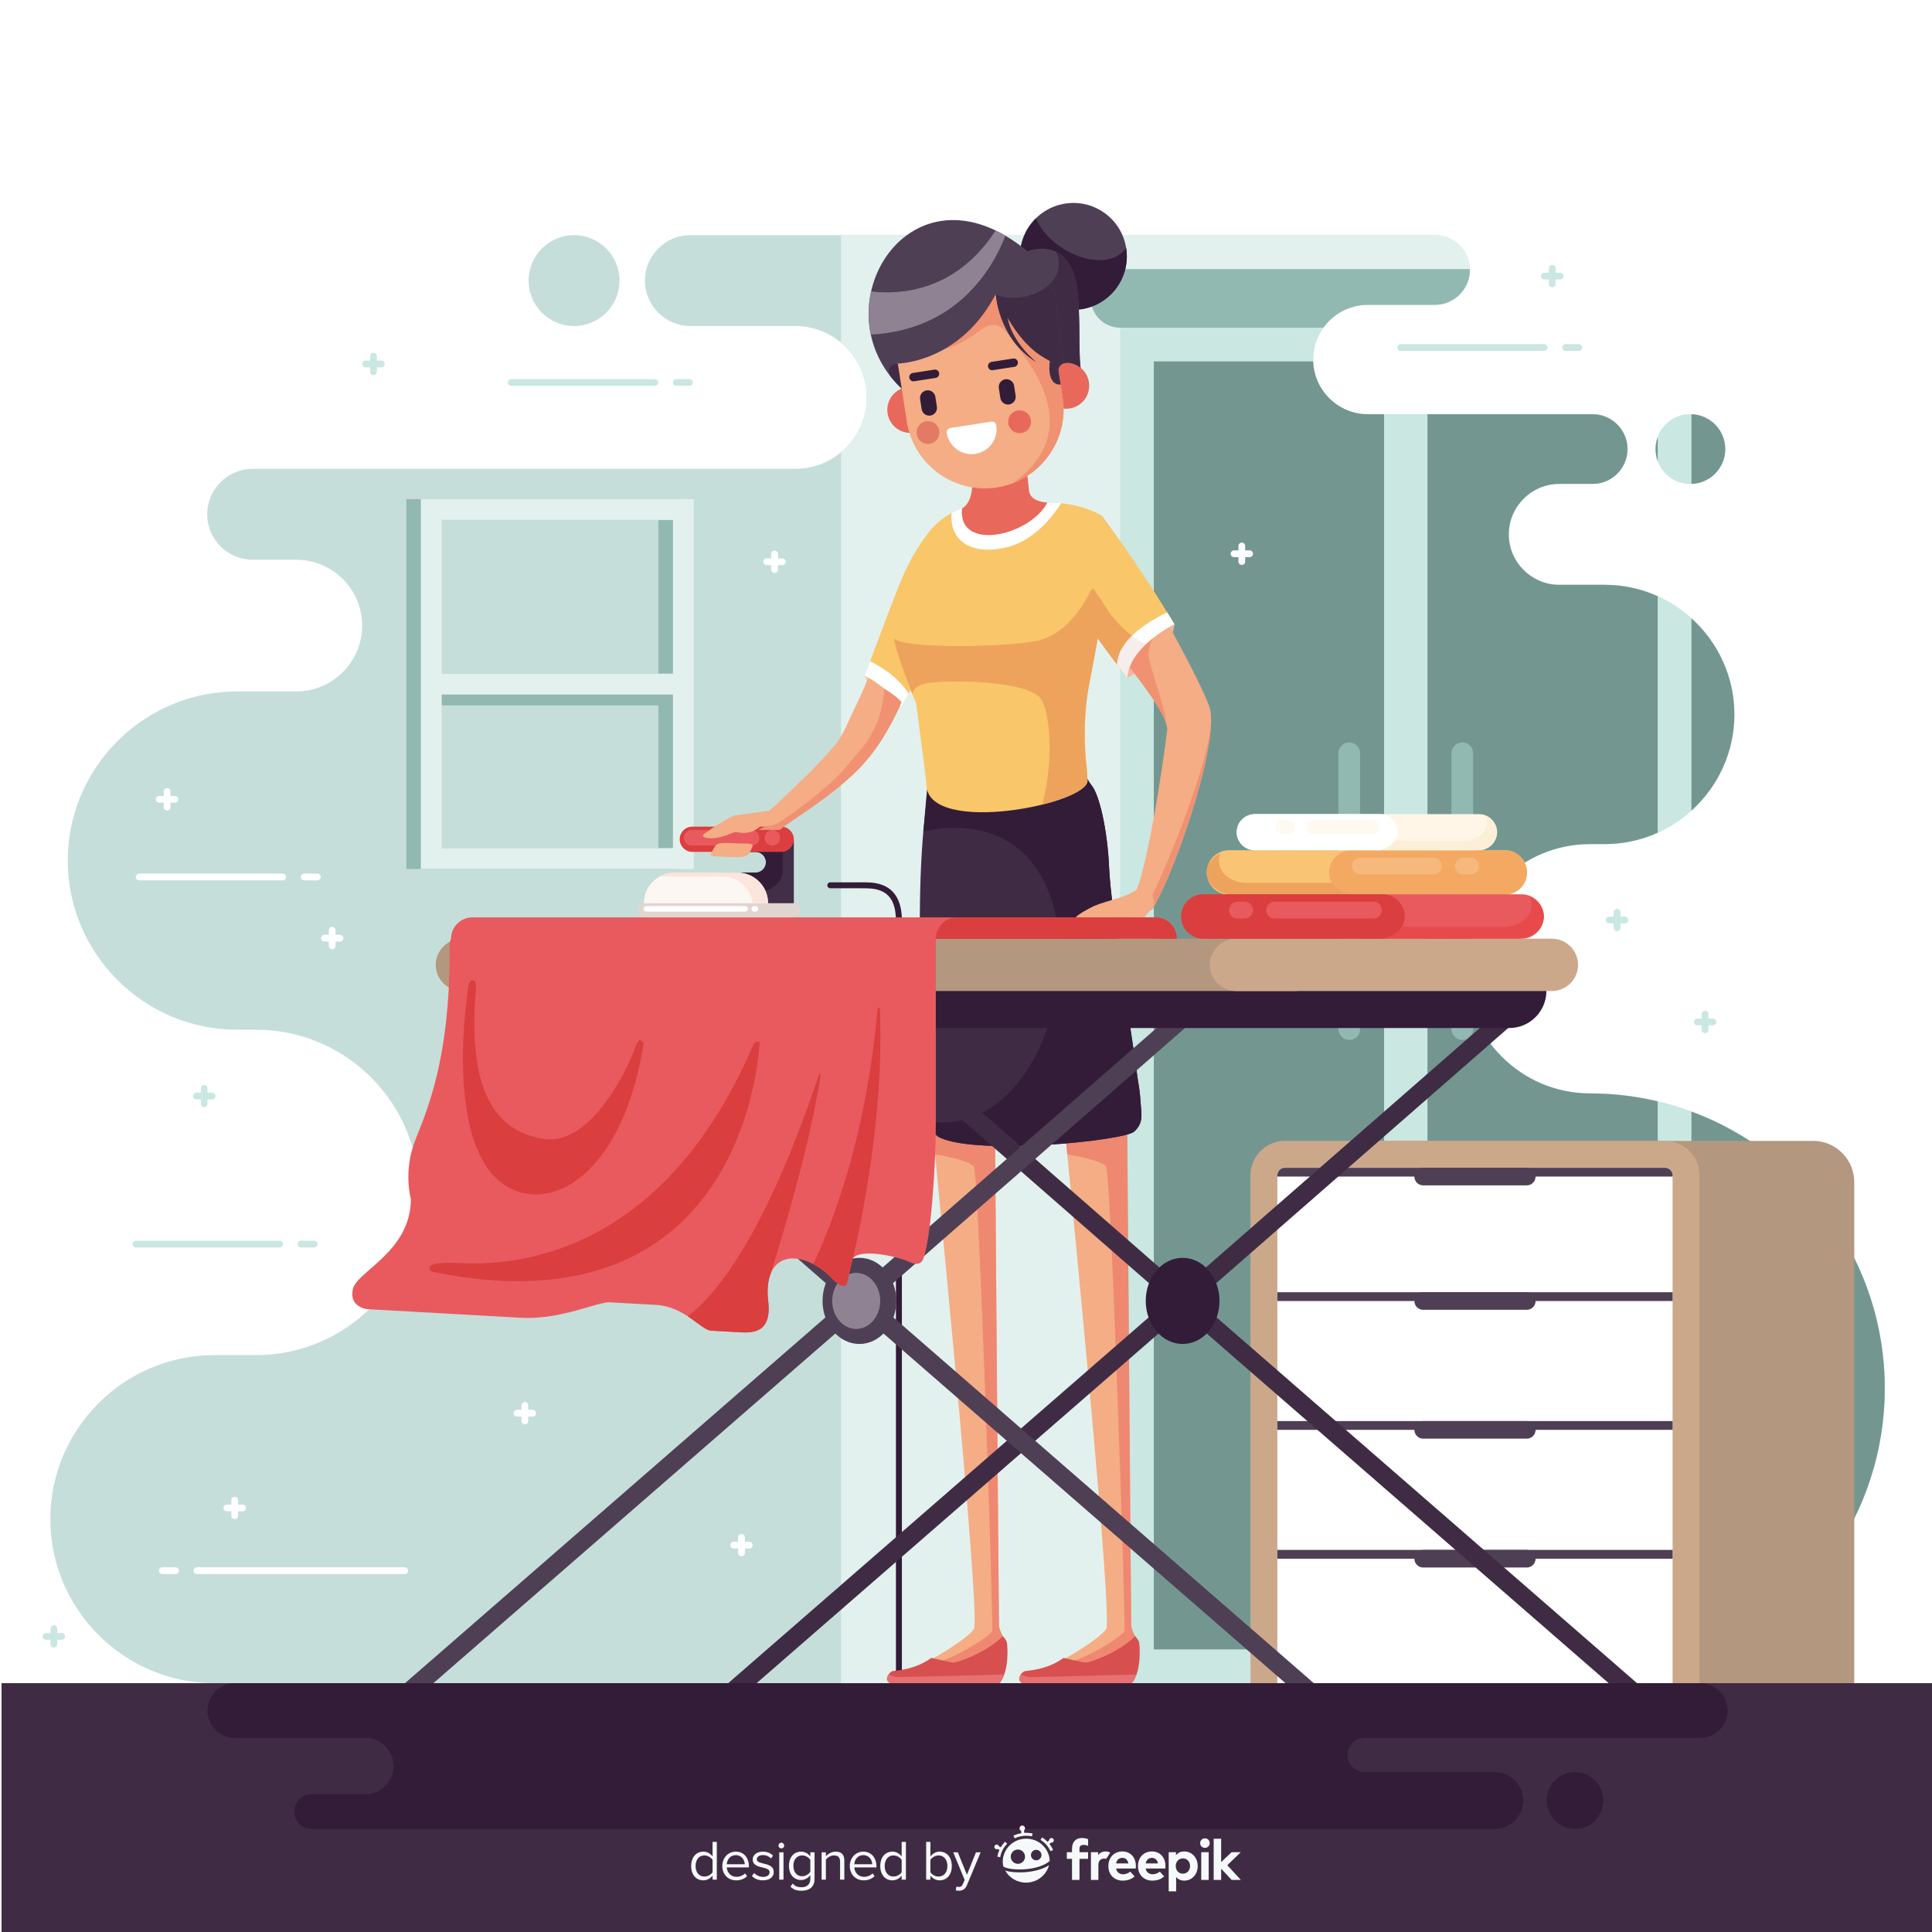 <?xml version="1.0" encoding="utf-8"?>
<!-- Generator: Adobe Illustrator 27.5.0, SVG Export Plug-In . SVG Version: 6.00 Build 0)  -->
<svg version="1.1" xmlns="http://www.w3.org/2000/svg" xmlns:xlink="http://www.w3.org/1999/xlink" x="0px" y="0px"
	 viewBox="0 0 500 500" style="enable-background:new 0 0 500 500;" xml:space="preserve">
<g id="BACKGROUND">
	<rect y="0" style="fill-rule:evenodd;clip-rule:evenodd;fill:#FFFFFF;" width="500" height="500"/>
</g>
<g id="OBJECTS">
	<g>
		<rect x="0.398" y="435.602" style="fill-rule:evenodd;clip-rule:evenodd;fill:#3F2C44;" width="500" height="64.398"/>
		<path style="fill-rule:evenodd;clip-rule:evenodd;fill:#C6DEDA;" d="M411.467,435.601c41.972,0,76.31-34.339,76.31-76.311v-0.001
			c0-41.971-34.339-76.311-76.309-76.311h-0.001c-17.746-0.001-32.266-14.519-32.266-32.266v-0.001
			c0-17.746,14.52-32.266,32.267-32.266h3.84c18.45,0,33.546-15.095,33.546-33.546l0,0c0-18.45-15.096-33.546-33.546-33.546h-11.78
			c-7.183,0-13.059-5.877-13.059-13.06l0,0c0-7.183,5.877-13.061,13.059-13.061h8.656c4.957,0,9.014-4.055,9.014-9.013l0,0
			c0-4.958-4.057-9.013-9.014-9.013h-58.189c-7.791,0-14.163-6.373-14.163-14.163l0,0c0-7.79,6.372-14.163,14.163-14.163h17.397
			c4.958,0,9.015-4.057,9.015-9.014l0,0c0-4.957-4.058-9.014-9.015-9.014H178.664c-6.468,0-11.762,5.293-11.762,11.762l0,0
			c0,6.467,5.294,11.761,11.762,11.761h27.176c10.165,0,18.48,8.317,18.48,18.481v0c0,10.164-8.315,18.481-18.48,18.481H65.386
			c-6.468,0-11.761,5.293-11.761,11.761v0c0,6.469,5.292,11.762,11.761,11.762h11.295c9.373,0,17.042,7.669,17.042,17.042l0,0
			c0,9.372-7.669,17.042-17.042,17.042H61.31c-24.076,0-43.774,19.698-43.774,43.773l0,0c0,24.076,19.699,43.774,43.774,43.774
			h5.011c23.157,0,42.103,18.946,42.103,42.104l0,0c0,23.157-18.946,42.103-42.103,42.103H55.47
			c-23.349,0-42.451,19.103-42.451,42.451l0,0c0,23.348,19.102,42.45,42.451,42.45C176.266,435.601,290.671,435.601,411.467,435.601
			L411.467,435.601z M148.568,84.377c-6.496,0-11.762-5.267-11.762-11.762c0-6.496,5.267-11.762,11.762-11.762
			c6.496,0,11.762,5.266,11.762,11.762C160.33,79.11,155.064,84.377,148.568,84.377L148.568,84.377z M437.477,125.233
			c-4.978,0-9.014-4.035-9.014-9.013c0-4.978,4.035-9.013,9.014-9.013c4.978,0,9.013,4.035,9.013,9.013
			C446.49,121.198,442.455,125.233,437.477,125.233z"/>
		<path style="fill-rule:evenodd;clip-rule:evenodd;fill:#E2F1EE;" d="M411.467,435.601c41.972,0,76.31-34.339,76.31-76.311v-0.001
			c0-41.971-34.339-76.311-76.309-76.311h-0.001c-17.746-0.001-32.266-14.519-32.266-32.266v-0.001
			c0-17.746,14.52-32.266,32.267-32.266h3.839c18.451,0,33.547-15.095,33.547-33.546l0,0c0-18.45-15.096-33.546-33.547-33.546
			h-11.779c-7.183,0-13.059-5.877-13.059-13.06l0,0c0-7.183,5.877-13.061,13.059-13.061h8.655c4.958,0,9.015-4.055,9.015-9.013l0,0
			c0-4.958-4.057-9.013-9.015-9.013h-58.188c-7.791,0-14.163-6.373-14.163-14.163l0,0c0-7.79,6.372-14.163,14.163-14.163h17.397
			c4.957,0,9.015-4.057,9.015-9.014l0,0c0-4.957-4.058-9.014-9.015-9.014H217.666v27.832c4.061,3.397,6.655,8.497,6.655,14.172v0
			c0,5.676-2.594,10.775-6.655,14.172v318.571H411.467L411.467,435.601z M437.477,125.233c-4.978,0-9.014-4.035-9.014-9.013
			c0-4.978,4.035-9.013,9.014-9.013c4.978,0,9.013,4.035,9.013,9.013C446.49,121.198,442.455,125.233,437.477,125.233z"/>
		<path style="fill-rule:evenodd;clip-rule:evenodd;fill:#92B9B1;" d="M105.16,224.888h70.623V129.18H105.16V224.888L105.16,224.888
			z M170.393,182.549v36.948h-59.842V179.73h1.399v2.82H170.393L170.393,182.549z M170.393,174.339h-59.842v-39.769h59.842V174.339z
			"/>
		<path style="fill-rule:evenodd;clip-rule:evenodd;fill:#E2F1EE;" d="M108.926,224.888h70.623V129.18h-70.623V224.888
			L108.926,224.888z M114.316,219.498V179.73h59.842v39.768H114.316L114.316,219.498z M174.158,174.339h-59.842v-39.769h59.842
			V174.339z"/>
		<g>
			<path style="fill-rule:evenodd;clip-rule:evenodd;fill:#CAE7E2;" d="M377.494,76.486h-87.618v359.115h99.014h5.631h5.641h5.648
				h5.657c41.972,0,76.31-34.339,76.31-76.311v-0.001c0-41.971-34.339-76.311-76.309-76.311h-0.001
				c-17.746-0.001-32.266-14.519-32.266-32.266v-0.001c0-17.746,14.52-32.266,32.267-32.266h3.839
				c18.451,0,33.547-15.095,33.547-33.546l0,0c0-18.45-15.096-33.546-33.547-33.546h-11.779c-7.183,0-13.059-5.877-13.059-13.06l0,0
				c0-7.183,5.877-13.061,13.059-13.061h8.655c4.958,0,9.015-4.055,9.015-9.013l0,0c0-4.958-4.057-9.013-9.015-9.013h-58.188
				c-7.791,0-14.163-6.373-14.163-14.163l0,0c0-7.79,6.372-14.163,14.163-14.163h17.397C373.74,78.88,375.887,77.971,377.494,76.486
				L377.494,76.486z M437.477,125.233c-4.978,0-9.014-4.035-9.014-9.013c0-4.978,4.035-9.013,9.014-9.013
				c4.978,0,9.013,4.035,9.013,9.013C446.49,121.198,442.455,125.233,437.477,125.233z"/>
			<path style="fill-rule:evenodd;clip-rule:evenodd;fill:#739790;" d="M437.741,107.21v18.019c4.857-0.139,8.749-4.119,8.749-9.009
				C446.49,111.33,442.598,107.35,437.741,107.21L437.741,107.21z M437.741,160.014v49.771c6.813-6.15,11.112-15.041,11.112-24.886
				l0,0C448.853,175.054,444.554,166.164,437.741,160.014L437.741,160.014z M437.741,287.668V430.91
				c29.128-10.768,50.036-38.87,50.036-71.62v-0.001C487.777,326.539,466.869,298.436,437.741,287.668z"/>
			<path style="fill-rule:evenodd;clip-rule:evenodd;fill:#92B9B1;" d="M342.493,84.803h-52.617c-4.17,0-7.581-3.412-7.581-7.582
				l0,0c0-4.171,3.411-7.582,7.581-7.582h90.528c0.001,0.076,0.003,0.152,0.003,0.228l0,0c0,4.956-4.058,9.014-9.015,9.014h-17.397
				C349.271,78.88,345.07,81.224,342.493,84.803z"/>
			<path style="fill-rule:evenodd;clip-rule:evenodd;fill:#739790;" d="M429.009,113.126v6.188
				c-0.353-0.966-0.545-2.008-0.545-3.094C428.464,115.133,428.656,114.091,429.009,113.126L429.009,113.126z M429.009,154.297
				c-4.189-1.89-8.828-2.944-13.702-2.944h-11.779c-7.183,0-13.059-5.877-13.059-13.06l0,0c0-7.183,5.877-13.061,13.059-13.061
				h8.655c4.958,0,9.015-4.055,9.015-9.013l0,0c0-4.958-4.057-9.013-9.015-9.013h-42.758v319.663h59.584V285.03
				c-5.637-1.339-11.51-2.052-17.541-2.052h-0.001c-17.746-0.001-32.266-14.519-32.266-32.266v-0.001
				c0-17.746,14.52-32.266,32.267-32.266h3.839c4.874,0,9.514-1.054,13.702-2.944V154.297L429.009,154.297z M358.193,107.206h-4.198
				c-7.626,0-13.892-6.106-14.154-13.671h-41.232v333.334h59.585V107.206z"/>
			<path style="fill-rule:evenodd;clip-rule:evenodd;fill:#92B9B1;" d="M349.177,192.123h-0.001c-1.544,0-2.808,1.264-2.808,2.808
				v71.397c0,1.543,1.264,2.809,2.808,2.809h0.001c1.545,0,2.808-1.266,2.808-2.809v-71.397
				C351.984,193.387,350.722,192.123,349.177,192.123z"/>
			<path style="fill-rule:evenodd;clip-rule:evenodd;fill:#92B9B1;" d="M378.441,192.123L378.441,192.123
				c-1.545,0-2.808,1.264-2.808,2.808v71.397c0,1.543,1.263,2.809,2.807,2.809h0.001c1.544,0,2.808-1.266,2.808-2.809v-4.338
				c-1.322-3.516-2.048-7.315-2.048-11.278v-0.001c0-3.962,0.726-7.763,2.048-11.278v-44.502
				C381.249,193.387,379.985,192.123,378.441,192.123z"/>
		</g>
		<g>
			<path style="fill-rule:evenodd;clip-rule:evenodd;fill:#B3977F;" d="M351.815,295.261h117.429
				c5.851,0,10.637,4.788,10.637,10.638v129.702H341.178V305.898C341.178,300.049,345.965,295.261,351.815,295.261z"/>
			<path style="fill-rule:evenodd;clip-rule:evenodd;fill:#CCA88B;" d="M332.535,295.261h98.377c4.901,0,8.911,4.011,8.911,8.912
				v131.428H323.624V304.173C323.624,299.272,327.634,295.261,332.535,295.261z"/>
			<path style="fill-rule:evenodd;clip-rule:evenodd;fill:#FFFFFF;" d="M332.535,302.22h98.377c1.073,0,1.952,0.879,1.952,1.953
				v131.428H330.583V304.173C330.583,303.099,331.462,302.22,332.535,302.22z"/>
			<path style="fill-rule:evenodd;clip-rule:evenodd;fill:#4F3F55;" d="M395.134,334.427h-26.82c-1.252,0-2.275,1.024-2.275,2.276
				l0,0c0,1.252,1.023,2.275,2.275,2.275h26.82c1.252,0,2.275-1.023,2.275-2.275l0,0
				C397.409,335.451,396.386,334.427,395.134,334.427z"/>
			<rect x="330.583" y="401.117" style="fill-rule:evenodd;clip-rule:evenodd;fill:#4F3F55;" width="102.281" height="2.276"/>
			<rect x="330.583" y="367.772" style="fill-rule:evenodd;clip-rule:evenodd;fill:#4F3F55;" width="102.281" height="2.275"/>
			<rect x="330.583" y="334.427" style="fill-rule:evenodd;clip-rule:evenodd;fill:#4F3F55;" width="102.281" height="2.276"/>
			<path style="fill-rule:evenodd;clip-rule:evenodd;fill:#4F3F55;" d="M395.134,367.772h-26.82c-1.252,0-2.275,1.023-2.275,2.275
				l0,0c0,1.252,1.023,2.276,2.275,2.276h26.82c1.252,0,2.275-1.024,2.275-2.276l0,0
				C397.409,368.796,396.386,367.772,395.134,367.772z"/>
			<path style="fill-rule:evenodd;clip-rule:evenodd;fill:#4F3F55;" d="M395.134,401.117h-26.82c-1.252,0-2.275,1.024-2.275,2.276
				l0,0c0,1.252,1.023,2.276,2.275,2.276h26.82c1.252,0,2.275-1.024,2.275-2.276l0,0
				C397.409,402.142,396.386,401.117,395.134,401.117z"/>
			<path style="fill-rule:evenodd;clip-rule:evenodd;fill:#4F3F55;" d="M395.134,302.22h-26.82c-1.252,0-2.275,1.024-2.275,2.276
				l0,0c0,1.252,1.023,2.275,2.275,2.275h26.82c1.252,0,2.275-1.024,2.275-2.275l0,0C397.409,303.244,396.386,302.22,395.134,302.22
				z"/>
			<path style="fill-rule:evenodd;clip-rule:evenodd;fill:#4F3F55;" d="M430.912,302.22h-98.377c-1.073,0-1.952,0.879-1.952,1.953
				v0.323h102.281v-0.323C432.864,303.099,431.985,302.22,430.912,302.22z"/>
		</g>
		<path style="fill-rule:evenodd;clip-rule:evenodd;fill:#331C38;" d="M214.876,229.886c-0.426,0-0.772-0.345-0.772-0.771
			c0-0.426,0.346-0.771,0.772-0.771h8.847c1.879,0,4.255,0.163,6.219,1.506c1.979,1.355,3.468,3.849,3.468,8.452V448.52
			c0,0.426-0.346,0.771-0.772,0.771s-0.771-0.345-0.771-0.771V238.302c0-3.989-1.199-6.089-2.793-7.18
			c-1.609-1.102-3.691-1.236-5.351-1.236H214.876z"/>
		<path style="fill-rule:evenodd;clip-rule:evenodd;fill:#F8CFBE;" d="M226.102,173.544l-2.382,1.259c0,0,0.987,4.594,9.392,8.371
			C233.111,183.174,231.989,178.239,226.102,173.544z"/>
		<path style="fill-rule:evenodd;clip-rule:evenodd;fill:#F4AD85;" d="M291.657,283.203c0,0,1.053,136.383,1.104,137.488
			c0.053,1.105,0.998,2.737,0.998,2.737l-0.366,2.686c0,0-5.108,3.58-8.004,4.054c-2.896,0.475-7.054,0.685-8.423,0.264
			c-1.369-0.421-1.198-1.249-1.198-1.249s8.498-4.81,10.499-7.549c2-2.737-11.449-136.563-11.449-137.3
			C274.818,283.598,291.657,283.203,291.657,283.203z"/>
		<path style="fill-rule:evenodd;clip-rule:evenodd;fill:#EF8871;" d="M291.657,283.204c0,0,1.053,136.382,1.105,137.487
			c0.052,1.105,0.997,2.737,0.997,2.737l-0.366,2.686c0,0-5.108,3.58-8.003,4.054c-2.897,0.475-7.055,0.685-8.424,0.264
			c-0.153-0.048-0.286-0.1-0.402-0.154c-0.045-0.096,0.105-0.181,0.506-0.254c3.807-0.688,13.642-6.609,13.96-7.983
			c0.316-1.375-3.49-118.23-4.759-120.132c-0.932-1.397-6.934-2.624-10.061-3.178l-0.637-6.528l7.685-8.711
			C287.461,283.302,291.657,283.204,291.657,283.204z"/>
		<path style="fill-rule:evenodd;clip-rule:evenodd;fill:#D84F50;" d="M292.92,435.601h-28.326c0,0-1-0.456-0.789-1.378
			c0.21-0.922,0.974-1.658,1.553-1.763c0.579-0.107,5.686-0.291,9.897-3.397c0,0,4.738,1.106,5.633,1.212
			c0.896,0.105,8.556-2.475,12.872-6.846c0,0,0.896,0.922,1.054,1.686C294.972,425.878,295.497,432.432,292.92,435.601z"/>
		<path style="fill-rule:evenodd;clip-rule:evenodd;fill:#E67170;" d="M292.92,435.601h-28.326c0,0-1-0.456-0.789-1.378
			c0.079-0.348,0.237-0.67,0.436-0.94c0.587,0.465,1.556,0.695,2.242,0.738c0.94,0.06,27.623-0.662,27.643-0.663
			C293.829,434.192,293.436,434.965,292.92,435.601z"/>
		<path style="fill-rule:evenodd;clip-rule:evenodd;fill:#F4AD85;" d="M229.379,161.514c-2.072,6.963-4.663,14.616-7.376,20.042
			c-1.597,3.194-2.506,5.813-4.535,9.333c-1.391,2.413-7.292,8.914-20.783,21.172l-1.861,2.345c0,0-4.122,1.05-4.61,3.118
			l10.87,1.007c-0.041-0.428,0.53-3.55,0.53-3.55c2.771-2.661,14.941-9.303,22.446-17.975c6.905-7.979,10.461-17.692,13.746-27.274
			c0.923-2.692,1.704-5.139,2.366-7.365L229.379,161.514z"/>
		<path style="fill-rule:evenodd;clip-rule:evenodd;fill:#F4B4A3;" d="M299.942,161.01l4.008,0.546c0,0-0.308,7.751-12.193,13.871
			c0,0-0.411-5.265-0.454-6.217C291.26,168.257,299.942,161.01,299.942,161.01z"/>
		<path style="fill-rule:evenodd;clip-rule:evenodd;fill:#F4AD85;" d="M257.43,283.203c0,0,1.053,136.383,1.104,137.488
			c0.054,1.105,0.999,2.737,0.999,2.737l-0.367,2.686c0,0-5.107,3.58-8.003,4.054c-2.896,0.475-7.054,0.685-8.423,0.264
			c-1.37-0.421-1.198-1.249-1.198-1.249s8.498-4.81,10.5-7.549c1.999-2.737-11.449-136.563-11.449-137.3
			C240.592,283.598,257.43,283.203,257.43,283.203z"/>
		<path style="fill-rule:evenodd;clip-rule:evenodd;fill:#EF8871;" d="M257.43,283.204c0,0,1.053,136.382,1.104,137.487
			c0.054,1.105,0.999,2.737,0.999,2.737l-0.367,2.686c0,0-5.107,3.58-8.003,4.054c-2.896,0.475-7.054,0.685-8.423,0.264
			c-0.153-0.048-0.287-0.1-0.403-0.154c-0.044-0.096,0.107-0.181,0.507-0.254c3.807-0.688,13.641-6.609,13.959-7.983
			c0.317-1.375-3.49-118.23-4.759-120.132c-0.933-1.397-6.933-2.624-10.061-3.178l-0.636-6.528l7.684-8.711
			C253.234,283.302,257.43,283.204,257.43,283.204z"/>
		<path style="fill-rule:evenodd;clip-rule:evenodd;fill:#3F2C44;" d="M294.494,279.609c0.265,1.479,0.537,3.332,0.657,5.204v0.001
			l0.001,0.033c0.009,0.084,0.015,0.167,0.015,0.247c0.178,3.182,0.924,5.413-1.64,7.764c-2.563,2.352-40.281,6.215-50.247,1.57
			c0,0-1.676-0.562-1.961-2.846c-3.161-25.255-5.718-72.023,0.779-95.861c0.3-1.103,30.405-0.93,36.398,4.018
			c0.798-0.279,1.583-0.312,2.346-0.038c0,0-0.124,1.272,1.753,3.669c1.88,2.397,4.014,11.095,4.465,21.503
			C287.51,235.283,292.778,266.389,294.494,279.609z"/>
		<path style="fill-rule:evenodd;clip-rule:evenodd;fill:#F9C66A;" d="M244.476,139.551l-3.189-2.866c0,0-3.343,3.682-6.406,9.807
			c-3.062,6.126-10.14,26.337-11.161,28.311c0,0,7.146,3.675,9.392,8.371l5.036-9.12L244.476,139.551z"/>
		<path style="fill-rule:evenodd;clip-rule:evenodd;fill:#FFFFFF;" d="M225.197,171.113c-0.72,1.898-1.249,3.25-1.478,3.69
			c0,0,7.146,3.675,9.392,8.371l2.027-3.671C232.456,175.143,227.52,172.28,225.197,171.113z"/>
		<path style="fill-rule:evenodd;clip-rule:evenodd;fill:#331C38;" d="M294.494,279.609c0.265,1.479,0.537,3.332,0.657,5.204v0.001
			l0.001,0.033c0.009,0.084,0.015,0.167,0.015,0.247c0.178,3.182,0.924,5.413-1.64,7.764c-2.563,2.352-40.281,6.215-50.247,1.57
			c0,0-1.676-0.562-1.961-2.846l-0.159-1.291c38.366,4.653,50.333-85.963-2.204-75.117c0.606-4.672,0.885-17.079,3.141-19.454
			c0.814-0.857,30.405-0.93,36.398,4.018c0.798-0.279,1.583-0.312,2.346-0.038c0,0-0.124,1.272,1.753,3.669
			c1.88,2.397,4.014,11.095,4.465,21.503C287.51,235.283,292.778,266.389,294.494,279.609z"/>
		<path style="fill-rule:evenodd;clip-rule:evenodd;fill:#F9C66A;" d="M285.037,133.404c-3.97-2.338-9.419-3.393-13.806-3.324
			c-5.293,0.305-15.702-0.206-22.338,1.511c-1.977,0.512-8.804,4.234-10.096,9.496c-1.109,4.519-7.449,19.998-7.519,23.307
			c-0.069,3.31,5.835,17.722,5.835,17.722l2.319,17.939c0.141,1.093,0.254,2.193,0.331,3.314c0.892,12.925,42.173,4.68,41.684-1.452
			c-0.087-1.096-0.149-2.15-0.195-3.173h-0.001c0,0-1.53-10.503,0.635-21.639c2.164-11.136,2.861-15.789,2.861-15.789
			L285.037,133.404z"/>
		<path style="fill-rule:evenodd;clip-rule:evenodd;fill:#FFFFFF;" d="M274.627,130.236c-1.171-0.122-2.316-0.173-3.396-0.156
			c-5.294,0.305-15.702-0.206-22.338,1.511c-0.563,0.146-1.52,0.553-2.63,1.18c-0.609,6.773,4.673,11.16,14.209,8.882
			C267.785,139.906,272.686,133.316,274.627,130.236z"/>
		<g>
			<path style="fill-rule:evenodd;clip-rule:evenodd;fill:#3F2C44;" d="M188.463,435.601h7.344l109.261-95.044
				c0.598-0.521,1.389-0.521,1.986,0l109.262,95.044h7.343l-112.15-97.567c-0.433-0.379-0.665-0.922-0.665-1.553
				c0-0.632,0.232-1.174,0.665-1.553l79.388-69.382c0.973-0.851,1.166-2.462,0.439-3.597c-0.73-1.137-2.107-1.363-3.081-0.512
				l-81.2,70.966c-0.598,0.523-1.389,0.523-1.986,0l-81.2-70.966c-0.973-0.852-2.35-0.625-3.08,0.512
				c-0.728,1.135-0.535,2.746,0.438,3.597l79.388,69.382c0.433,0.379,0.665,0.921,0.665,1.553c0,0.631-0.232,1.174-0.665,1.553
				L188.463,435.601z"/>
			<path style="fill-rule:evenodd;clip-rule:evenodd;fill:#4F3F55;" d="M104.819,435.601h7.343l109.261-95.044
				c0.598-0.521,1.389-0.521,1.987,0l109.26,95.044h7.344l-112.151-97.568c-0.433-0.379-0.665-0.921-0.665-1.553
				c0-0.631,0.232-1.173,0.665-1.552l79.388-69.382c0.974-0.851,1.166-2.462,0.438-3.597c-0.729-1.137-2.107-1.363-3.081-0.512
				l-81.199,70.966c-0.599,0.523-1.389,0.523-1.987,0l-81.2-70.966c-0.973-0.852-2.351-0.625-3.081,0.512
				c-0.728,1.135-0.535,2.746,0.438,3.597l79.388,69.382c0.433,0.379,0.666,0.921,0.666,1.552c0,0.632-0.233,1.174-0.666,1.553
				L104.819,435.601z"/>
			<path style="fill-rule:evenodd;clip-rule:evenodd;fill:#331C38;" d="M130.547,246.895h260.078c5.269,0,9.578,4.31,9.578,9.578
				l0,0c0,5.27-4.31,9.579-9.578,9.579H130.547c-5.268,0-9.578-4.31-9.578-9.579l0,0C120.97,251.205,125.28,246.895,130.547,246.895
				z"/>
			<path style="fill-rule:evenodd;clip-rule:evenodd;fill:#B3977F;" d="M119.54,242.938h215.489c3.722,0,6.767,3.046,6.767,6.768
				v0.001c0,3.722-3.045,6.767-6.767,6.767H119.54c-3.723,0-6.768-3.045-6.768-6.767v-0.001
				C112.772,245.983,115.817,242.938,119.54,242.938z"/>
			<path style="fill-rule:evenodd;clip-rule:evenodd;fill:#CCA88B;" d="M401.634,242.938h-81.763c-3.723,0-6.768,3.046-6.768,6.768
				v0.001c0,3.722,3.045,6.767,6.768,6.767h81.763c3.723,0,6.768-3.045,6.768-6.767v-0.001
				C408.401,245.983,405.356,242.938,401.634,242.938z"/>
			<ellipse style="fill-rule:evenodd;clip-rule:evenodd;fill:#4F3F55;" cx="222.416" cy="336.672" rx="9.542" ry="11.148"/>
			<path style="fill-rule:evenodd;clip-rule:evenodd;fill:#8E8293;" d="M221.584,343.93c3.421,0,6.211-3.261,6.211-7.258
				c0-3.997-2.79-7.258-6.211-7.258c-3.422,0-6.212,3.261-6.212,7.258C215.372,340.669,218.162,343.93,221.584,343.93z"/>
			<ellipse style="fill-rule:evenodd;clip-rule:evenodd;fill:#331C38;" cx="306.061" cy="336.672" rx="9.542" ry="11.148"/>
		</g>
		<path style="fill-rule:evenodd;clip-rule:evenodd;fill:#E8685B;" d="M264.578,109.422l0.361,5.243c0,0,1.197,10.691,1.379,12.315
			c0.131,1.168,0.871,2.633,4.333,3.06c0.136,0.016,0.454-0.061,0.393,0.051c-4.728,8.804-23.301,12.716-22.061,1.484
			c0.003-0.038,0.068-0.042,0.102-0.062c4.057-2.44,2.645-12.47,0.269-14.886C247.314,114.556,264.578,109.422,264.578,109.422z"/>
		<path style="fill-rule:evenodd;clip-rule:evenodd;fill:#F4AD85;" d="M285.037,133.403c6.13,7.2,27.637,45.702,28.267,50.749
			c1.382,11.066-9.536,42.086-14.91,50.848c-0.475,0.774-1.501,0.823-1.575,0.436c-0.504-2.581-6.11-1.086-3.963-2.89
			c3.588-3.011,8.559-37.72,9.201-43.523c0.633-5.7-19.451-27.723-20.846-29.95c-1.393-2.228-0.607-1.04-0.93-1.703
			C280.271,157.31,277.517,139.424,285.037,133.403z"/>
		<path style="fill-rule:evenodd;clip-rule:evenodd;fill:#F09172;" d="M313.374,188.191c-0.78,12.653-10.178,38.978-14.98,46.809
			c-0.475,0.773-1.5,0.823-1.575,0.436c-0.037-0.188-0.099-0.357-0.181-0.515C300.777,227.111,311.56,201.408,313.374,188.191
			L313.374,188.191z M301.996,189.57c0.04-0.165,0.063-0.347,0.06-0.547L301.996,189.57L301.996,189.57z M302.003,188.067
			c-1.245-6.862-19.467-26.876-20.792-28.994c-1.393-2.228-0.607-1.04-0.93-1.703c-0.002-0.009-0.078-0.511-0.172-1.363
			l20.128,6.165c0,0-3.695,4.431-2.876,8.298C298.128,174.081,301.534,183.249,302.003,188.067z"/>
		<path style="fill-rule:evenodd;clip-rule:evenodd;fill:#D84F50;" d="M258.692,435.601h-28.326c0,0-1-0.456-0.79-1.378
			c0.211-0.922,0.974-1.658,1.553-1.763c0.579-0.107,5.685-0.291,9.897-3.397c0,0,4.738,1.106,5.633,1.212
			c0.895,0.105,8.555-2.475,12.872-6.846c0,0,0.895,0.922,1.053,1.686C260.744,425.878,261.271,432.432,258.692,435.601z"/>
		<path style="fill-rule:evenodd;clip-rule:evenodd;fill:#E67170;" d="M258.692,435.601h-28.326c0,0-1-0.456-0.79-1.378
			c0.08-0.348,0.238-0.67,0.436-0.94c0.587,0.465,1.556,0.695,2.242,0.738c0.94,0.06,27.622-0.662,27.643-0.663
			C259.603,434.192,259.21,434.965,258.692,435.601z"/>
		<path style="fill-rule:evenodd;clip-rule:evenodd;fill:#F9C66A;" d="M279.182,132.061l5.855,1.342c0,0,7.922,10.003,18.913,28.153
			c0,0-11.826,5.754-12.193,13.871c0,0-11.311-14.531-12.584-18.15C277.899,153.657,276.93,137.115,279.182,132.061z"/>
		<path style="fill-rule:evenodd;clip-rule:evenodd;fill:#E95A5E;" d="M296.602,166.662c-2.49,2.329-4.69,5.336-4.845,8.765
			c0,0-6.099-7.834-9.843-13.431c0.291-3.015,0.774-5.2,0.774-5.2l2.125-1.742C284.814,155.055,289.146,163.594,296.602,166.662z"/>
		<path style="fill-rule:evenodd;clip-rule:evenodd;fill:#EEA35D;" d="M296.602,166.662c-2.49,2.329-4.69,5.336-4.845,8.765
			c0,0-6.099-7.834-9.843-13.431c0.291-3.015,0.774-5.2,0.774-5.2l2.125-1.742C284.814,155.055,289.146,163.594,296.602,166.662z"/>
		<path style="fill-rule:evenodd;clip-rule:evenodd;fill:#FFFFFF;" d="M302.071,158.482c0.616,0.998,1.242,2.021,1.879,3.074
			c0,0-11.826,5.754-12.193,13.871c0,0-1.096-1.406-2.643-3.453C289.429,165.307,297.768,160.517,302.071,158.482z"/>
		<path style="fill-rule:evenodd;clip-rule:evenodd;fill:#F8EDED;" d="M296.602,166.662c-2.49,2.329-4.69,5.336-4.845,8.765
			c0,0-1.096-1.406-2.643-3.453c0.134-2.824,1.706-5.311,3.803-7.395C294.041,165.395,295.271,166.114,296.602,166.662z"/>
		<g>
			<path style="fill-rule:evenodd;clip-rule:evenodd;fill:#E95A5E;" d="M116.368,246.538c0,27.123-5.602,40.25-8.855,48.422
				c-3.253,8.172-1.175,15.312-1.175,15.312c0,13.684-14.109,18.8-15.046,23.432c-0.936,4.633,3.699,5.096,3.699,5.096
				c9.254,0.521,29.62,1.664,39.861,2.239c10.242,0.574,19.867-4.176,22.952-4.002c3.085,0.173,4.566,0.256,11.969,0.672
				c7.403,0.415,11.722,6.523,14.19,6.662c2.467,0.14,4.003,0.225,7.438,0.418c3.435,0.192,8.376,0.192,7.41-8.061
				c-0.966-8.253,2.806-12.288,8.854-10.696c3.293,0.868,6.285,3.357,7.413,4.587c2.109,2.298,3.855,2.8,4.157,1.363
				c0.301-1.437,1.446-6.296,1.446-6.296c2.108-2.707,11.869-0.464,14.641,0.902c2.771,1.367,3.494-0.532,3.494-0.532
				c2.048-4.405,3.374-24.512,3.374-35.168c0-10.656,0-32.611,0-32.611v-17.915l-121.347,0.962l-4.112,1.614
				C116.73,242.938,116.177,243.678,116.368,246.538z"/>
			<path style="fill-rule:evenodd;clip-rule:evenodd;fill:#DA3E3E;" d="M121.309,254.838c0,0-5.417,31.66,4.372,46.771
				c9.788,15.111,34.33,8.761,40.869-31.337c0,0,0-0.645-0.644-0.989c-0.644-0.344-1.245,0.73-1.652,2.211
				c-0.408,1.48-10.196,25.306-23.589,23.246c-13.395-2.061-19.586-13.936-17.52-38.563c0,0,0.263-1.827-0.446-2.327
				C121.99,253.35,121.475,254.107,121.309,254.838L121.309,254.838z M178.006,340.665c2.682,1.748,4.599,3.629,5.956,3.705
				c2.467,0.14,4.003,0.225,7.438,0.418c3.435,0.192,8.376,0.192,7.41-8.061c-0.302-2.58-0.141-4.748,0.408-6.462l0.007-0.021
				c0.295-0.907,9.768-30.092,13.149-51.907c0,0,0.044-0.343-0.3-0.439C211.764,277.81,197.61,325.577,178.006,340.665
				L178.006,340.665z M210.47,327.154c14.884-31.723,16.419-66.164,16.738-66.357c0.365-0.22,0.493,0.221,0.493,0.221
				c1.374,31.6-7.021,64.668-7.021,64.668s-1.145,4.859-1.446,6.296c-0.302,1.436-2.049,0.935-4.158-1.363
				C214.283,329.752,212.566,328.263,210.47,327.154L210.47,327.154z M196.598,269.582c0,0-2.469,76.393-84.722,59.565
				c0,0-0.708-0.215-0.729-0.773c-0.022-0.558-0.148-1.566,5.387-1.566c5.534,0,51.603,6.187,78.475-56.535
				C195.009,270.272,195.481,269.41,196.598,269.582z"/>
		</g>
		<path style="fill-rule:evenodd;clip-rule:evenodd;fill:#E95A5E;" d="M304.581,242.938L304.581,242.938L304.581,242.938
			c0-3.039-2.488-5.526-5.525-5.526H122.254c-3.036,0-5.524,2.487-5.524,5.526l0,0l0,0H304.581z"/>
		<g>
			<path style="fill-rule:evenodd;clip-rule:evenodd;fill:#4F3F55;" d="M275.676,52.688c-7.546,1.17-12.715,8.236-11.545,15.782
				c1.171,7.546,8.236,12.714,15.781,11.545c7.546-1.171,12.716-8.237,11.546-15.782C290.288,56.688,283.222,51.519,275.676,52.688z
				"/>
			<path style="fill-rule:evenodd;clip-rule:evenodd;fill:#331C38;" d="M268.084,56.508c-3.05,3.014-4.66,7.4-3.953,11.962
				c1.171,7.546,8.236,12.714,15.781,11.545c7.546-1.171,12.716-8.237,11.546-15.782l-0.009-0.051
				C286.332,71.229,271.892,65.473,268.084,56.508z"/>
			<path style="fill-rule:evenodd;clip-rule:evenodd;fill:#4F3F55;" d="M233.358,100.558c-22.127-20.784,2.226-60.743,32.539-35.518
				c0,0,11.929-4.926,13.113,11.813c0.779,11-0.271,16.637,1.431,22.275l-44.847,6.954L233.358,100.558z"/>
			<path style="fill-rule:evenodd;clip-rule:evenodd;fill:#3F2C44;" d="M233.358,100.558c-1.085-1.019-2.054-2.085-2.92-3.187
				c-1.625-3.045,1.917-3.284,1.917-3.284l17.482,5.583l7.876-23.584c5.143,3.106,19.449-1.097,15.667-10.894
				c2.659,1.316,5.124,4.512,5.63,11.661c0.779,11-0.271,16.637,1.431,22.275l-44.847,6.954L233.358,100.558z"/>
			<path style="fill-rule:evenodd;clip-rule:evenodd;fill:#E8685B;" d="M234.681,100.194c3.251-0.503,6.296,1.723,6.8,4.974
				c0.503,3.251-1.724,6.296-4.975,6.8c-3.251,0.504-6.296-1.723-6.8-4.974C229.202,103.743,231.43,100.698,234.681,100.194z"/>
			<path style="fill-rule:evenodd;clip-rule:evenodd;fill:#E8685B;" d="M275.012,93.94c3.251-0.503,6.296,1.723,6.801,4.974
				c0.504,3.251-1.724,6.296-4.976,6.8c-3.251,0.504-6.295-1.723-6.8-4.974C269.533,97.489,271.761,94.444,275.012,93.94z"/>
			<path style="fill-rule:evenodd;clip-rule:evenodd;fill:#F4AD85;" d="M248.883,67.503L248.883,67.503
				c11.092-1.719,21.573,5.948,23.292,17.04l2.842,18.326c1.72,11.091-5.948,21.573-17.039,23.292l0,0
				c-11.092,1.72-21.573-5.947-23.292-17.038l-2.841-18.326C230.125,79.704,237.792,69.223,248.883,67.503z"/>
			<path style="fill-rule:evenodd;clip-rule:evenodd;fill:#F09172;" d="M258.234,68.249c7.11,2.302,12.724,8.438,13.941,16.293
				l2.842,18.326c1.501,9.688-4.159,18.909-13.007,22.234c18.55-13.055,5.384-29.756,1.468-35.175
				c-3.918-5.418-5.505-7.8-10.433-4.022c-4.927,3.777-8.969,4.59-8.969,4.59l-5.601-2.652c0,0-0.798-7.631,0.768-9.926
				c1.567-2.294,8.528-4.527,16.846-8.765C256.757,68.813,257.475,68.512,258.234,68.249z"/>
			<path style="fill-rule:evenodd;clip-rule:evenodd;fill:#331C38;" d="M239.79,101.029L239.79,101.029
				c1.087-0.168,2.112,0.582,2.28,1.668l0.399,2.574c0.169,1.085-0.582,2.111-1.668,2.28l0,0c-1.085,0.168-2.111-0.582-2.279-1.668
				l-0.399-2.574C237.955,102.223,238.705,101.197,239.79,101.029z"/>
			<path style="fill-rule:evenodd;clip-rule:evenodd;fill:#331C38;" d="M260.164,98.158L260.164,98.158
				c1.085-0.169,2.111,0.581,2.28,1.667l0.398,2.575c0.169,1.085-0.582,2.111-1.667,2.279l0,0c-1.087,0.169-2.112-0.581-2.281-1.667
				l-0.398-2.574C258.328,99.353,259.078,98.326,260.164,98.158z"/>
			<path style="fill-rule:evenodd;clip-rule:evenodd;fill:#331C38;" d="M236.236,96.527l5.578-0.865
				c0.59-0.091,1.148,0.316,1.239,0.906l0.001,0c0.092,0.589-0.316,1.147-0.907,1.239l-5.578,0.865
				c-0.589,0.091-1.147-0.317-1.238-0.906v-0.001C235.239,97.175,235.646,96.618,236.236,96.527z"/>
			<path style="fill-rule:evenodd;clip-rule:evenodd;fill:#331C38;" d="M256.609,93.656l5.578-0.865
				c0.59-0.091,1.147,0.316,1.239,0.906l0,0c0.091,0.59-0.317,1.147-0.906,1.239l-5.578,0.865c-0.59,0.091-1.147-0.317-1.239-0.906
				v-0.001C255.612,94.305,256.02,93.748,256.609,93.656z"/>
			<path style="fill-rule:evenodd;clip-rule:evenodd;fill:#FFFFFF;" d="M257.846,110.052c0.55,3.543-1.877,6.859-5.42,7.409
				c-3.542,0.549-6.859-1.876-7.408-5.42l0.011-0.001c-0.094-0.609,0.327-1.185,0.936-1.279l10.592-1.642
				c0.608-0.095,1.185,0.326,1.278,0.935L257.846,110.052z"/>
			<g>
				<path style="fill-rule:evenodd;clip-rule:evenodd;fill:#E37B64;" d="M239.711,109.016c1.611-0.25,3.121,0.854,3.37,2.465
					c0.25,1.612-0.854,3.121-2.465,3.37c-1.611,0.25-3.121-0.854-3.371-2.465C236.996,110.775,238.1,109.266,239.711,109.016z"/>
				<path style="fill-rule:evenodd;clip-rule:evenodd;fill:#E8685B;" d="M263.416,106.225c1.61-0.25,3.12,0.854,3.37,2.466
					c0.249,1.612-0.855,3.12-2.465,3.37c-1.612,0.25-3.121-0.854-3.37-2.466C260.701,107.984,261.805,106.475,263.416,106.225z"/>
			</g>
			<path style="fill-rule:evenodd;clip-rule:evenodd;fill:#3F2C44;" d="M276.358,93.885l-1.525-1.161l-3.127,0.716
				c0,0-1.043,6.244,2.794,6.098l-0.525-3.395C273.726,94.538,275.399,93.706,276.358,93.885z"/>
			<path style="fill-rule:evenodd;clip-rule:evenodd;fill:#4F3F55;" d="M257.713,76.086c0,0,0.584,11.501,10.44,17.6
				c0,0-6.318-5.028-7.426-11.523c5.169,8.956,9.995,10.515,10.976,11.273c1.044,0.368,2.147,0.554,3.31,0.505l-1.928-18.092
				l-6.973-7.766l-15.463-2.986c0,0-11.939,4.031-12.757,4.542c-0.818,0.511-3.406,2.835-4.289,5.408
				c-0.883,2.573-3.745,10.581-3.745,10.581l2.496,8.459C232.354,94.086,248.43,93.935,257.713,76.086z"/>
			<path style="fill-rule:evenodd;clip-rule:evenodd;fill:#3F2C44;" d="M257.713,76.085c0,0,0.584,11.501,10.439,17.601
				c0,0-6.318-5.028-7.425-11.523c5.169,8.956,9.995,10.515,10.975,11.272c1.045,0.368,2.148,0.554,3.311,0.505l-1.928-18.092
				l-1.772-1.975C267.566,77.132,260.892,78.005,257.713,76.085z"/>
			<path style="fill-rule:evenodd;clip-rule:evenodd;fill:#8E8293;" d="M225.372,86.604c-0.797-3.766-0.727-7.585,0.075-11.177
				c7.388,0.865,21.911,0.14,32.222-15.78c0.839,0.404,1.685,0.855,2.54,1.358C256.846,69.61,247.676,85.363,225.372,86.604z"/>
		</g>
		<g>
			<path style="fill-rule:evenodd;clip-rule:evenodd;fill:#F9C575;" d="M318.054,231.533h71.392c3.161,0,5.747-2.585,5.747-5.746
				v-0.001c0-3.161-2.586-5.747-5.747-5.747h-71.392c-3.161,0-5.747,2.586-5.747,5.747v0.001
				C312.307,228.948,314.893,231.533,318.054,231.533z"/>
			<path style="fill-rule:evenodd;clip-rule:evenodd;fill:#F4A962;" d="M349.7,231.533h39.745c3.161,0,5.747-2.585,5.747-5.746
				v-0.001c0-3.161-2.586-5.747-5.747-5.747H349.7c-3.161,0-5.746,2.586-5.746,5.747v0.001
				C343.954,228.948,346.539,231.533,349.7,231.533z"/>
			<path style="fill-rule:evenodd;clip-rule:evenodd;fill:#F6B87C;" d="M352.048,226.296h18.929c1.195,0,2.173-0.978,2.173-2.173
				v-0.001c0-1.195-0.977-2.173-2.173-2.173h-18.929c-1.195,0-2.173,0.978-2.173,2.173v0.001
				C349.875,225.318,350.852,226.296,352.048,226.296z"/>
			<path style="fill-rule:evenodd;clip-rule:evenodd;fill:#F6B87C;" d="M380.606,226.296h-1.847c-1.195,0-2.174-0.978-2.174-2.173
				v-0.001c0-1.195,0.979-2.173,2.174-2.173h1.847c1.195,0,2.173,0.978,2.173,2.173v0.001
				C382.779,225.318,381.802,226.296,380.606,226.296z"/>
			<path style="fill-rule:evenodd;clip-rule:evenodd;fill:#EEA35D;" d="M350.978,231.533c-2.684,0-5.029-1.248-6.211-3.069h-22.307
				c-3.863,0-7.024-2.587-7.024-5.748c0-0.669,0.141-1.313,0.401-1.911c-2.107,0.995-3.531,2.858-3.531,4.98
				c0,3.161,3.161,5.747,7.025,5.747h13.089H350.978z"/>
		</g>
		<g>
			<path style="fill-rule:evenodd;clip-rule:evenodd;fill:#E95A5E;" d="M393.801,242.938h-82.395c-3.16,0-5.746-2.585-5.746-5.747
				l0,0c0-3.16,2.586-5.747,5.746-5.747h82.395c3.16,0,5.746,2.587,5.746,5.747l0,0C399.547,240.351,396.96,242.938,393.801,242.938
				z"/>
			<path style="fill-rule:evenodd;clip-rule:evenodd;fill:#DA3E3E;" d="M357.798,242.938h-46.393c-3.16,0-5.746-2.585-5.746-5.747
				l0,0c0-3.16,2.586-5.747,5.746-5.747h46.393c3.161,0,5.747,2.587,5.747,5.747l0,0
				C363.545,240.351,360.958,242.938,357.798,242.938z"/>
			<path style="fill-rule:evenodd;clip-rule:evenodd;fill:#E95A5E;" d="M355.451,237.701h-25.577c-1.194,0-2.173-0.979-2.173-2.174
				l0,0c0-1.195,0.977-2.173,2.173-2.173h25.577c1.195,0,2.173,0.978,2.173,2.173l0,0
				C357.624,236.722,356.645,237.701,355.451,237.701z"/>
			<path style="fill-rule:evenodd;clip-rule:evenodd;fill:#E95A5E;" d="M320.244,237.701h1.849c1.193,0,2.173-0.979,2.173-2.174l0,0
				c0-1.195-0.979-2.173-2.173-2.173h-1.849c-1.194,0-2.173,0.978-2.173,2.173l0,0C318.071,236.722,319.05,237.701,320.244,237.701z
				"/>
			<path style="fill-rule:evenodd;clip-rule:evenodd;fill:#E8494B;" d="M356.52,242.938c2.684,0,5.028-1.247,6.211-3.069h26.662
				c3.863,0,7.024-2.587,7.024-5.748c0-0.669-0.142-1.313-0.401-1.911c2.106,0.994,3.53,2.858,3.53,4.98
				c0,3.161-3.161,5.747-7.024,5.747h-17.443H356.52z"/>
		</g>
		<g>
			<path style="fill-rule:evenodd;clip-rule:evenodd;fill:#FFF6E7;" d="M382.766,220.039h-58.033c-2.568,0-4.671-2.103-4.671-4.671
				l0,0c0-2.57,2.103-4.671,4.671-4.671h58.033c2.569,0,4.672,2.102,4.672,4.671l0,0
				C387.438,217.936,385.335,220.039,382.766,220.039z"/>
			<path style="fill-rule:evenodd;clip-rule:evenodd;fill:#FFFFFF;" d="M357.04,220.039h-32.308c-2.568,0-4.671-2.103-4.671-4.671
				l0,0c0-2.57,2.103-4.671,4.671-4.671h32.308c2.569,0,4.672,2.102,4.672,4.671l0,0
				C361.712,217.936,359.609,220.039,357.04,220.039z"/>
			<path style="fill-rule:evenodd;clip-rule:evenodd;fill:#FFFAF1;" d="M355.133,215.782h-15.387c-0.972,0-1.767-0.794-1.767-1.767
				l0,0c0-0.972,0.795-1.767,1.767-1.767h15.387c0.971,0,1.766,0.795,1.766,1.767l0,0
				C356.898,214.987,356.103,215.782,355.133,215.782z"/>
			<path style="fill-rule:evenodd;clip-rule:evenodd;fill:#FFFAF1;" d="M331.917,215.782h1.502c0.973,0,1.768-0.794,1.768-1.767l0,0
				c0-0.972-0.795-1.767-1.768-1.767h-1.502c-0.971,0-1.765,0.795-1.765,1.767l0,0C330.152,214.987,330.946,215.782,331.917,215.782
				z"/>
			<path style="fill-rule:evenodd;clip-rule:evenodd;fill:#FDEFD7;" d="M356.002,220.039c2.182,0,4.088-1.015,5.049-2.495h18.133
				c3.141,0,5.71-2.102,5.71-4.671c0-0.545-0.115-1.067-0.326-1.553c1.712,0.809,2.87,2.323,2.87,4.049
				c0,2.568-2.569,4.671-5.71,4.671h-10.64H356.002z"/>
		</g>
		<g>
			<path style="fill-rule:evenodd;clip-rule:evenodd;fill:#422E47;" d="M205.443,234.84h-19.474v-9.006h9.578
				c1.476,0,2.682-1.207,2.682-2.682l0,0c0-1.476-1.207-2.683-2.682-2.683h-9.578v-3.266h19.474V234.84z"/>
			<path style="fill-rule:evenodd;clip-rule:evenodd;fill:#331C38;" d="M185.969,230.54v-4.706h9.578
				c1.476,0,2.682-1.207,2.682-2.682l0,0c0-1.476-1.207-2.683-2.682-2.683h-9.578v-3.266h16.609v7.825
				c0,3.031-2.48,5.512-5.512,5.512H185.969z"/>
			<path style="fill-rule:evenodd;clip-rule:evenodd;fill:#DA3E3E;" d="M202.177,213.936h-23.003c-1.796,0-3.266,1.471-3.266,3.268
				l0,0c0,1.796,1.47,3.266,3.266,3.266h23.003c1.796,0,3.266-1.47,3.266-3.266l0,0
				C205.443,215.406,203.973,213.936,202.177,213.936z"/>
			<path style="fill-rule:evenodd;clip-rule:evenodd;fill:#FDF7F4;" d="M198.694,234.84c0.051-0.36,0.078-0.725,0.078-1.099l0,0
				c0-4.349-3.559-7.907-7.907-7.907h-16.308c-4.348,0-7.906,3.558-7.906,7.907l0,0c0,0.373,0.026,0.739,0.077,1.099H198.694z"/>
			<path style="fill-rule:evenodd;clip-rule:evenodd;fill:#E0D5D1;" d="M166.786,237.412h38.657c1.01,0,1.836-0.826,1.836-1.835l0,0
				c0-1.01-0.826-1.836-1.836-1.836h-38.657c-1.01,0-1.836,0.826-1.836,1.836l0,0C164.949,236.586,165.775,237.412,166.786,237.412z
				"/>
			<path style="fill-rule:evenodd;clip-rule:evenodd;fill:#FFFFFF;" d="M167.269,235.932h25.58c0.396,0,0.72-0.324,0.72-0.721l0,0
				c0-0.396-0.324-0.72-0.72-0.72h-25.58c-0.396,0-0.721,0.324-0.721,0.72l0,0C166.548,235.608,166.873,235.932,167.269,235.932z"/>
			<path style="fill-rule:evenodd;clip-rule:evenodd;fill:#FFFFFF;" d="M195.536,235.932h-0.346c-0.396,0-0.72-0.324-0.72-0.721l0,0
				c0-0.396,0.324-0.72,0.72-0.72h0.346c0.396,0,0.72,0.324,0.72,0.72l0,0C196.256,235.608,195.932,235.932,195.536,235.932z"/>
			<path style="fill-rule:evenodd;clip-rule:evenodd;fill:#E95A5E;" d="M194.493,214.8h-15.513c-1.11,0-2.018,0.908-2.018,2.018l0,0
				c0,1.11,0.908,2.019,2.018,2.019h15.513c1.11,0,2.018-0.909,2.018-2.019l0,0C196.511,215.708,195.602,214.8,194.493,214.8z"/>
			<path style="fill-rule:evenodd;clip-rule:evenodd;fill:#E95A5E;" d="M199.893,214.8L199.893,214.8
				c1.102,0,2.004,0.901,2.004,2.003v0.028c0,1.102-0.901,2.004-2.004,2.004l0,0c-1.103,0-2.004-0.902-2.004-2.004v-0.028
				C197.889,215.701,198.79,214.8,199.893,214.8z"/>
			<path style="fill-rule:evenodd;clip-rule:evenodd;fill:#FBE5DC;" d="M194.827,233.74l3.945,0.001c0-1.172-0.259-2.286-0.721-3.29
				c-0.469-1.016-1.148-1.917-1.98-2.649c-1.394-1.224-3.217-1.968-5.206-1.968h-4.896h-11.412c-1.405,0-2.728,0.371-3.874,1.021
				h15.286h0.826h0.19c0.606,0,1.197,0.07,1.765,0.2c2.055,0.473,3.811,1.753,4.913,3.485
				C194.268,231.491,194.675,232.577,194.827,233.74z"/>
		</g>
		<path style="fill-rule:evenodd;clip-rule:evenodd;fill:#EEA35D;" d="M231.354,165.276c0.496,3.238,3.338,10.724,4.836,14.53
			c-0.02-0.084-0.527-2.544,4.947-3.158c5.57-0.624,23.566-0.51,27.879,3.796c2.64,2.635,3.913,15.732,0.749,27.781
			c6.721-1.669,11.857-4.123,11.683-6.308c-0.087-1.096-0.149-2.15-0.195-3.173h-0.001c0,0-1.53-10.503,0.635-21.639
			c2.164-11.136,2.861-15.79,2.861-15.79l0.066-6.261c-0.523-0.698-1.023-1.439-1.49-2.23c0,0-0.314-0.928-0.87-0.169
			c-0.557,0.759-5.322,11.876-14.943,13.379C257.888,167.536,234.523,167.884,231.354,165.276z"/>
		<path style="fill-rule:evenodd;clip-rule:evenodd;fill:#F4AD85;" d="M287.577,242.813h6.523c3.134,0,2.165-3.23,2.165-5.401
			c0-0.574,2.412-2.487,2.421-3.249c0.039-3.181-2.422-6.013-4.106-4.31c-2.177,2.203-7.825,3.088-11.375,4.595
			c-1.074,0.456-4.746,2.484-4.746,2.963v0.001C278.459,240.383,284.606,242.813,287.577,242.813z"/>
		<path style="fill-rule:evenodd;clip-rule:evenodd;fill:#DA3E3E;" d="M304.581,242.938L304.581,242.938L304.581,242.938
			c0-3.039-2.488-5.526-5.525-5.526h-51.344c-3.035,0-5.524,2.487-5.524,5.526l0,0l0,0H304.581z"/>
		<path style="fill-rule:evenodd;clip-rule:evenodd;fill:#331C38;" d="M440.035,435.602H60.762c-3.897,0-7.086,3.188-7.086,7.086
			l0,0c0,3.897,3.189,7.086,7.086,7.086h33.815c3.998,0,7.269,3.271,7.269,7.269l0,0c0,3.998-3.271,7.27-7.269,7.27H80.639
			c-2.482,0-4.515,2.031-4.515,4.515l0,0c0,2.483,2.032,4.517,4.515,4.517c96.484,0,209.73,0,306.214,0
			c4.059,0,7.379-3.32,7.379-7.379l0,0c0-4.059-3.321-7.38-7.379-7.38h-33.734c-2.423,0-4.405-1.982-4.405-4.405l0,0
			c0-2.423,1.982-4.405,4.405-4.405h86.916c3.896,0,7.086-3.189,7.086-7.086l0,0C447.121,438.789,443.932,435.602,440.035,435.602
			L440.035,435.602z M407.613,473.343c-4.028,0-7.324-3.297-7.324-7.324v-0.109c0-4.029,3.296-7.325,7.324-7.325l0,0
			c4.029,0,7.324,3.296,7.324,7.325v0.109C414.938,470.046,411.643,473.343,407.613,473.343L407.613,473.343z"/>
		<path style="fill-rule:evenodd;clip-rule:evenodd;fill:#FFFFFF;" d="M199.59,143.369c0-0.482,0.391-0.873,0.873-0.873
			c0.481,0,0.872,0.391,0.872,0.873v1.147h1.149c0.482,0,0.872,0.392,0.872,0.873c0,0.482-0.391,0.874-0.872,0.874h-1.149v1.148
			c0,0.481-0.391,0.872-0.872,0.872c-0.481,0-0.873-0.391-0.873-0.872v-1.148h-1.147c-0.482,0-0.873-0.391-0.873-0.874
			c0-0.48,0.391-0.873,0.873-0.873h1.147V143.369z"/>
		<path style="fill-rule:evenodd;clip-rule:evenodd;fill:#FFFFFF;" d="M85.099,240.776c0-0.482,0.391-0.873,0.873-0.873
			c0.481,0,0.872,0.39,0.872,0.873v1.147h1.148c0.482,0,0.873,0.391,0.873,0.873s-0.391,0.873-0.873,0.873h-1.148v1.148
			c0,0.481-0.391,0.873-0.872,0.873c-0.482,0-0.873-0.391-0.873-0.873v-1.148h-1.148c-0.481,0-0.873-0.391-0.873-0.873
			s0.391-0.873,0.873-0.873h1.148V240.776z"/>
		<path style="fill-rule:evenodd;clip-rule:evenodd;fill:#FFFFFF;" d="M134.955,363.711c0-0.482,0.391-0.872,0.873-0.872
			c0.482,0,0.873,0.39,0.873,0.872v1.147h1.148c0.482,0,0.873,0.392,0.873,0.873c0,0.482-0.391,0.872-0.873,0.872H136.7v1.149
			c0,0.481-0.391,0.873-0.873,0.873c-0.482,0-0.873-0.392-0.873-0.873v-1.149h-1.148c-0.481,0-0.872-0.39-0.872-0.872
			c0-0.481,0.391-0.873,0.872-0.873h1.148V363.711z"/>
		<path style="fill-rule:evenodd;clip-rule:evenodd;fill:#FFFFFF;" d="M320.505,141.297c0-0.482,0.392-0.873,0.872-0.873
			c0.482,0,0.873,0.39,0.873,0.873v1.147h1.148c0.481,0,0.873,0.392,0.873,0.873c0,0.482-0.392,0.872-0.873,0.872h-1.148v1.148
			c0,0.482-0.391,0.872-0.873,0.872c-0.481,0-0.872-0.391-0.872-0.872v-1.148h-1.147c-0.482,0-0.872-0.39-0.872-0.872
			c0-0.481,0.39-0.873,0.872-0.873h1.147V141.297z"/>
		<path style="fill-rule:evenodd;clip-rule:evenodd;fill:#FFFFFF;" d="M191.029,397.852c0-0.482,0.391-0.872,0.873-0.872
			c0.481,0,0.872,0.391,0.872,0.872v1.147h1.148c0.482,0,0.872,0.393,0.872,0.874c0,0.482-0.391,0.872-0.872,0.872h-1.148v1.148
			c0,0.48-0.391,0.872-0.872,0.872c-0.482,0-0.873-0.392-0.873-0.872v-1.148h-1.148c-0.481,0-0.873-0.391-0.873-0.872
			c0-0.481,0.391-0.874,0.873-0.874h1.148V397.852z"/>
		<path style="fill-rule:evenodd;clip-rule:evenodd;fill:#FFFFFF;" d="M42.371,204.836c0-0.482,0.391-0.872,0.873-0.872
			c0.481,0,0.873,0.391,0.873,0.872v1.148h1.148c0.482,0,0.873,0.392,0.873,0.872c0,0.482-0.391,0.873-0.873,0.873h-1.148v1.149
			c0,0.481-0.391,0.872-0.873,0.872c-0.482,0-0.873-0.391-0.873-0.872v-1.149h-1.148c-0.482,0-0.872-0.39-0.872-0.873
			c0-0.48,0.391-0.872,0.872-0.872h1.148V204.836z"/>
		<path style="fill-rule:evenodd;clip-rule:evenodd;fill:#FFFFFF;" d="M59.871,388.234c0-0.482,0.391-0.872,0.873-0.872
			c0.482,0,0.873,0.39,0.873,0.872v1.147h1.148c0.482,0,0.873,0.392,0.873,0.873c0,0.482-0.391,0.872-0.873,0.872h-1.148v1.148
			c0,0.481-0.391,0.873-0.873,0.873c-0.482,0-0.873-0.392-0.873-0.873v-1.148h-1.148c-0.481,0-0.872-0.39-0.872-0.872
			c0-0.482,0.391-0.873,0.872-0.873h1.148V388.234z"/>
		<path style="fill-rule:evenodd;clip-rule:evenodd;fill:#FFFFFF;" d="M50.96,407.365c-0.481,0-0.873-0.391-0.873-0.873
			c0-0.481,0.391-0.873,0.873-0.873h53.797c0.482,0,0.873,0.392,0.873,0.873c0,0.482-0.391,0.873-0.873,0.873H50.96L50.96,407.365z
			 M45.418,405.619c0.481,0,0.873,0.392,0.873,0.873c0,0.482-0.391,0.873-0.873,0.873h-3.406c-0.482,0-0.873-0.391-0.873-0.873
			c0-0.481,0.391-0.873,0.873-0.873H45.418z"/>
		<path style="fill-rule:evenodd;clip-rule:evenodd;fill:#FFFFFF;" d="M73.182,227.836c0.482,0,0.873-0.39,0.873-0.872
			c0-0.481-0.391-0.873-0.873-0.873H36.019c-0.481,0-0.872,0.392-0.872,0.873c0,0.482,0.391,0.872,0.872,0.872H73.182
			L73.182,227.836z M78.723,226.091c-0.481,0-0.872,0.392-0.872,0.873c0,0.482,0.391,0.872,0.872,0.872h3.406
			c0.481,0,0.873-0.39,0.873-0.872c0-0.481-0.391-0.873-0.873-0.873H78.723z"/>
		<path style="fill-rule:evenodd;clip-rule:evenodd;fill:#CAE7E2;" d="M399.645,90.814c0.482,0,0.873-0.39,0.873-0.873
			c0-0.481-0.392-0.873-0.873-0.873h-37.164c-0.48,0-0.871,0.391-0.871,0.873c0,0.482,0.391,0.873,0.871,0.873H399.645
			L399.645,90.814z M405.188,89.069c-0.482,0-0.873,0.391-0.873,0.873c0,0.482,0.391,0.873,0.873,0.873h3.405
			c0.482,0,0.872-0.39,0.872-0.873c0-0.481-0.39-0.873-0.872-0.873H405.188z"/>
		<path style="fill-rule:evenodd;clip-rule:evenodd;fill:#CAE7E2;" d="M169.465,99.859c0.481,0,0.873-0.39,0.873-0.873
			c0-0.481-0.391-0.872-0.873-0.872h-37.163c-0.482,0-0.872,0.391-0.872,0.872c0,0.483,0.391,0.873,0.872,0.873H169.465
			L169.465,99.859z M175.007,98.114c-0.481,0-0.872,0.391-0.872,0.872c0,0.483,0.391,0.873,0.872,0.873h3.406
			c0.481,0,0.872-0.39,0.872-0.873c0-0.481-0.391-0.872-0.872-0.872H175.007z"/>
		<path style="fill-rule:evenodd;clip-rule:evenodd;fill:#CAE7E2;" d="M72.358,322.846c0.481,0,0.873-0.391,0.873-0.873
			c0-0.481-0.391-0.872-0.873-0.872H35.195c-0.481,0-0.872,0.391-0.872,0.872c0,0.482,0.391,0.873,0.872,0.873H72.358
			L72.358,322.846z M77.9,321.101c-0.482,0-0.873,0.391-0.873,0.872c0,0.482,0.391,0.873,0.873,0.873h3.406
			c0.481,0,0.872-0.391,0.872-0.873c0-0.481-0.391-0.872-0.872-0.872H77.9z"/>
		<path style="fill-rule:evenodd;clip-rule:evenodd;fill:#CAE7E2;" d="M95.79,92.171c0-0.482,0.391-0.873,0.873-0.873
			c0.482,0,0.873,0.391,0.873,0.873v1.147h1.148c0.482,0,0.873,0.391,0.873,0.873c0,0.482-0.391,0.873-0.873,0.873h-1.148v1.148
			c0,0.482-0.391,0.872-0.873,0.872c-0.482,0-0.873-0.39-0.873-0.872v-1.148h-1.148c-0.481,0-0.872-0.39-0.872-0.873
			c0-0.481,0.391-0.873,0.872-0.873h1.148V92.171z"/>
		<path style="fill-rule:evenodd;clip-rule:evenodd;fill:#CAE7E2;" d="M400.846,69.443c0-0.481,0.391-0.873,0.872-0.873
			c0.481,0,0.873,0.391,0.873,0.873v1.148h1.147c0.481,0,0.873,0.39,0.873,0.873c0,0.481-0.392,0.872-0.873,0.872h-1.147v1.147
			c0,0.482-0.392,0.873-0.873,0.873c-0.482,0-0.872-0.391-0.872-0.873v-1.147h-1.148c-0.482,0-0.873-0.391-0.873-0.872
			c0-0.482,0.391-0.873,0.873-0.873h1.148V69.443z"/>
		<path style="fill-rule:evenodd;clip-rule:evenodd;fill:#CAE7E2;" d="M51.979,281.641c0-0.481,0.391-0.873,0.873-0.873
			c0.481,0,0.873,0.392,0.873,0.873v1.148h1.148c0.482,0,0.872,0.39,0.872,0.872c0,0.482-0.391,0.873-0.872,0.873h-1.148v1.147
			c0,0.482-0.392,0.872-0.873,0.872c-0.482,0-0.873-0.39-0.873-0.872v-1.147h-1.148c-0.482,0-0.873-0.392-0.873-0.873
			c0-0.482,0.391-0.872,0.873-0.872h1.148V281.641z"/>
		<path style="fill-rule:evenodd;clip-rule:evenodd;fill:#CAE7E2;" d="M417.629,236.084c0-0.482,0.391-0.873,0.873-0.873
			c0.481,0,0.872,0.391,0.872,0.873v1.148h1.148c0.481,0,0.873,0.39,0.873,0.873c0,0.481-0.392,0.872-0.873,0.872h-1.148v1.148
			c0,0.482-0.391,0.873-0.872,0.873c-0.483,0-0.873-0.391-0.873-0.873v-1.148h-1.147c-0.482,0-0.872-0.391-0.872-0.872
			c0-0.482,0.39-0.873,0.872-0.873h1.147V236.084z"/>
		<path style="fill-rule:evenodd;clip-rule:evenodd;fill:#CAE7E2;" d="M13.068,421.478c0-0.482,0.391-0.874,0.872-0.874
			c0.482,0,0.873,0.392,0.873,0.874v1.147h1.148c0.482,0,0.873,0.391,0.873,0.873c0,0.482-0.391,0.872-0.873,0.872h-1.148v1.148
			c0,0.482-0.391,0.873-0.873,0.873c-0.481,0-0.872-0.391-0.872-0.873v-1.148H11.92c-0.481,0-0.872-0.391-0.872-0.872
			c0-0.482,0.391-0.873,0.872-0.873h1.148V421.478z"/>
		<path style="fill-rule:evenodd;clip-rule:evenodd;fill:#CAE7E2;" d="M440.407,262.459c0-0.482,0.392-0.873,0.873-0.873
			c0.481,0,0.872,0.392,0.872,0.873v1.148h1.148c0.481,0,0.872,0.391,0.872,0.872c0,0.481-0.391,0.872-0.872,0.872h-1.148v1.148
			c0,0.482-0.391,0.872-0.872,0.872c-0.482,0-0.873-0.39-0.873-0.872v-1.148h-1.147c-0.483,0-0.872-0.391-0.872-0.872
			c0-0.482,0.39-0.872,0.872-0.872h1.147V262.459z"/>
		<path style="fill-rule:evenodd;clip-rule:evenodd;fill:#F4AD85;" d="M189.933,211.06c-2.906,1.409-5.873,3.415-7.55,4.629
			c-1.423,1.028,0.931,1.385,2.512,1.216c2.436-0.262,5.095-1.528,5.278-1.589c0.36-0.12,4.736,1.618,7.613-2.758
			c2.877-4.376,1.679-2.817,1.679-2.817L189.933,211.06z"/>
		<path style="fill-rule:evenodd;clip-rule:evenodd;fill:#F4AD85;" d="M184.21,220.461c1.121-1.773,0.723-2.485,4.674-2.269
			c4.376,0.239,6.354-0.18,5.814,1.019c-1.288,2.865-0.737,2.887-10.277,2.361C183.674,221.53,183.982,220.821,184.21,220.461z"/>
		<path style="fill-rule:evenodd;clip-rule:evenodd;fill:#F09172;" d="M201.079,213.148c-1.413,0.687-3.008,0.393-4.76,1.638h5.508
			c2.165-1.922,8.459-5.636,14.558-10.542c2.725-2.192,5.412-4.623,7.675-7.237c3.279-3.79,5.559-7.691,7.718-11.979
			c0.839-1.667,1.519-3.224,1.565-3.306c-1.189-1.327-2.876-2.523-4.487-3.486c-0.662,11.531-6.889,16.357-9.149,19.375
			c-0.899,1.2-2.143,2.528-3.567,3.887C210.607,206.775,202.357,212.526,201.079,213.148z"/>
	</g>
</g>
<g id="DESIGNED_BY_FREEPIK">
	<path style="fill:#F6F9FA;" d="M260.646,477.158c-0.941,0.966-1.562,2.167-1.791,3.473l-0.748-0.132
		c0.107-0.604,0.289-1.189,0.539-1.743l-0.451-0.234c-0.057,0.026-0.117,0.045-0.184,0.052c-0.33,0.039-0.631-0.197-0.67-0.528
		c-0.037-0.331,0.199-0.631,0.529-0.67c0.31-0.036,0.592,0.169,0.66,0.466l0.465,0.241c0.305-0.522,0.676-1.01,1.107-1.453
		L260.646,477.158z M262.596,475.759c0.936-0.447,1.941-0.674,2.996-0.674c0.496,0,0.992,0.053,1.475,0.158l0.16-0.741
		c-0.535-0.116-1.084-0.175-1.635-0.175c-0.172,0-0.342,0.006-0.51,0.017l-0.074-0.626c0.188-0.149,0.297-0.389,0.266-0.645
		c-0.045-0.393-0.402-0.674-0.795-0.628c-0.393,0.046-0.674,0.402-0.627,0.796c0.029,0.254,0.189,0.461,0.404,0.563l0.072,0.624
		c-0.713,0.116-1.402,0.332-2.059,0.645L262.596,475.759z M272.047,475.677c-0.309,0.038-0.535,0.304-0.529,0.608l-0.416,0.363
		c-0.418-0.43-0.891-0.813-1.408-1.14l-0.404,0.642c1.135,0.715,2.021,1.727,2.564,2.925l0.69-0.313
		c-0.25-0.554-0.566-1.071-0.941-1.545l0.402-0.351c0.061,0.012,0.125,0.016,0.189,0.007c0.332-0.04,0.566-0.341,0.525-0.672
		C272.68,475.871,272.379,475.636,272.047,475.677z M265.045,484.535c-0.387,0.023-0.775,0.035-1.158,0.035
		c-0.879,0-1.732-0.061-2.478-0.18c-0.391-0.061-0.846-0.154-1.27-0.292c1.047,1.861,3.068,3.125,5.389,3.125
		c2.855,0,5.262-1.916,5.949-4.503c-0.682,0.449-1.506,0.825-2.459,1.122C267.838,484.211,266.463,484.45,265.045,484.535z
		 M271.623,481.039c0.025,0.191,0.041,0.387,0.045,0.581c-1.375,1.201-3.791,1.985-6.672,2.159
		c-2.641,0.159-4.674-0.248-5.348-0.731c-0.09-0.412-0.137-0.836-0.137-1.261c0-3.277,2.729-5.943,6.08-5.943
		C268.65,475.844,271.244,478.077,271.623,481.039z M265.281,480.509c0-1.02-0.83-1.851-1.85-1.851c-1.02,0-1.85,0.83-1.85,1.851
		c0,1.02,0.83,1.85,1.85,1.85C264.451,482.358,265.281,481.528,265.281,480.509z M269.529,480.09c0-0.75-0.609-1.36-1.359-1.36
		s-1.361,0.61-1.361,1.36s0.611,1.36,1.361,1.36S269.529,480.84,269.529,480.09z M279.369,478.479c0-0.666,0.293-0.938,0.844-1.007
		c0.576-0.071,1.088,0.122,1.383,0.238v-1.729c-0.434-0.186-0.947-0.308-1.59-0.308c-1.674,0-2.568,1.103-2.568,2.782v0.889h-1.34
		v1.717h1.34v5.455h1.932v-5.455h2.229v-1.717h-2.229V478.479z M286.223,479.153c-0.881,0-1.568,0.304-2.02,0.977v-0.784h-1.873
		v7.172h1.932v-3.908c0-1.065,0.615-1.613,1.51-1.613c0.168,0,0.35,0.017,0.525,0.046l1.021-1.552
		C287.07,479.281,286.637,479.153,286.223,479.153z M293.965,482.921c0,0.222-0.016,0.488-0.037,0.651h-5.084
		c0.207,1.036,0.932,1.487,1.842,1.487c0.623,0,1.295-0.252,1.815-0.689l1.133,1.243c-0.814,0.748-1.852,1.089-3.057,1.089
		c-2.199,0-3.725-1.496-3.725-3.753c0-2.258,1.48-3.797,3.627-3.797C292.543,479.153,293.957,480.685,293.965,482.921z
		 M292.025,482.255c-0.178-0.918-0.732-1.437-1.561-1.437c-0.91,0-1.443,0.548-1.613,1.437H292.025z M301.619,482.921
		c0,0.222-0.016,0.488-0.037,0.651h-5.086c0.207,1.036,0.934,1.487,1.844,1.487c0.621,0,1.295-0.252,1.813-0.689l1.133,1.243
		c-0.814,0.748-1.85,1.089-3.057,1.089c-2.199,0-3.723-1.496-3.723-3.753c0-2.258,1.48-3.797,3.627-3.797
		C300.197,479.153,301.611,480.685,301.619,482.921z M299.68,482.255c-0.178-0.918-0.734-1.437-1.563-1.437
		c-0.91,0-1.443,0.548-1.613,1.437H299.68z M309.965,482.928c0,2.154-1.496,3.775-3.473,3.775c-0.961,0-1.643-0.378-2.109-0.933
		v3.708h-1.924v-10.133h1.887v0.792c0.467-0.585,1.154-0.984,2.139-0.984C308.469,479.153,309.965,480.774,309.965,482.928z
		 M307.98,482.928c0-1.095-0.711-1.976-1.85-1.976c-1.096,0-1.844,0.844-1.844,1.976c0,1.133,0.748,1.977,1.844,1.977
		C307.27,484.904,307.98,484.023,307.98,482.928z M311.832,475.756c-0.697,0-1.229,0.548-1.229,1.243
		c0,0.696,0.531,1.229,1.229,1.229c0.695,0,1.236-0.533,1.236-1.229C313.068,476.304,312.527,475.756,311.832,475.756z
		 M310.877,486.518h1.932v-7.172h-1.932V486.518z M317.623,482.721l3.479-3.375h-2.367l-2.703,2.554v-6.04H314.1v10.658h1.932
		v-2.901l2.717,2.901h2.377L317.623,482.721z M184.412,476.683h1.099v9.771h-1.099v-1.055c-0.527,0.718-1.392,1.23-2.388,1.23
		c-1.846,0-3.149-1.406-3.149-3.706c0-2.256,1.289-3.721,3.149-3.721c0.952,0,1.816,0.469,2.388,1.245V476.683z M184.412,481.326
		c-0.395-0.615-1.245-1.143-2.124-1.143c-1.421,0-2.271,1.172-2.271,2.739c0,1.567,0.85,2.725,2.271,2.725
		c0.879,0,1.729-0.498,2.124-1.113V481.326z M193.815,482.996v0.278h-5.727c0.088,1.333,1.025,2.446,2.549,2.446
		c0.806,0,1.626-0.322,2.182-0.894l0.527,0.718c-0.703,0.703-1.654,1.084-2.811,1.084c-2.095,0-3.604-1.509-3.604-3.721
		c0-2.051,1.465-3.706,3.486-3.706C192.557,479.202,193.815,480.872,193.815,482.996z M192.732,482.469
		c-0.015-1.055-0.718-2.358-2.329-2.358c-1.509,0-2.256,1.274-2.314,2.358H192.732z M195.866,481.209
		c0-0.63,0.601-1.113,1.567-1.113c0.908,0,1.685,0.381,2.109,0.894l0.513-0.762c-0.571-0.571-1.421-1.025-2.622-1.025
		c-1.685,0-2.637,0.938-2.637,2.036c0,2.622,4.38,1.567,4.38,3.281c0,0.703-0.586,1.216-1.67,1.216c-0.967,0-1.86-0.469-2.329-1.011
		l-0.571,0.791c0.718,0.762,1.699,1.113,2.856,1.113c1.831,0,2.783-0.952,2.783-2.139
		C200.246,481.736,195.866,482.762,195.866,481.209z M202.209,476.888c-0.396,0-0.732,0.337-0.732,0.747
		c0,0.41,0.337,0.732,0.732,0.732c0.41,0,0.747-0.322,0.747-0.732C202.956,477.225,202.619,476.888,202.209,476.888z
		 M201.667,486.453h1.099v-7.075h-1.099V486.453z M209.708,479.378h1.099v6.87c0,2.344-1.641,3.076-3.369,3.076
		c-1.201,0-2.021-0.235-2.855-1.055l0.556-0.82c0.586,0.703,1.289,0.967,2.3,0.967c1.172,0,2.27-0.571,2.27-2.124v-1.011
		c-0.513,0.718-1.377,1.26-2.373,1.26c-1.846,0-3.15-1.377-3.15-3.662c0-2.271,1.289-3.677,3.15-3.677
		c0.952,0,1.802,0.469,2.373,1.245V479.378z M209.708,481.326c-0.381-0.615-1.23-1.143-2.109-1.143c-1.421,0-2.27,1.128-2.27,2.695
		c0,1.553,0.849,2.695,2.27,2.695c0.879,0,1.728-0.542,2.109-1.157V481.326z M216.256,479.202c-1.055,0-2.021,0.615-2.52,1.201
		v-1.025h-1.099v7.075h1.099v-5.171c0.41-0.571,1.23-1.099,2.095-1.099c0.952,0,1.582,0.396,1.582,1.641v4.629h1.099v-4.966
		C218.512,479.949,217.735,479.202,216.256,479.202z M226.816,482.996v0.278h-5.727c0.088,1.333,1.024,2.446,2.548,2.446
		c0.806,0,1.626-0.322,2.183-0.894l0.527,0.718c-0.703,0.703-1.655,1.084-2.813,1.084c-2.094,0-3.604-1.509-3.604-3.721
		c0-2.051,1.465-3.706,3.486-3.706C225.557,479.202,226.816,480.872,226.816,482.996z M225.732,482.469
		c-0.015-1.055-0.718-2.358-2.329-2.358c-1.509,0-2.256,1.274-2.313,2.358H225.732z M233.35,476.683h1.099v9.771h-1.099v-1.055
		c-0.527,0.718-1.392,1.23-2.388,1.23c-1.846,0-3.149-1.406-3.149-3.706c0-2.256,1.289-3.721,3.149-3.721
		c0.952,0,1.816,0.469,2.388,1.245V476.683z M233.35,481.326c-0.395-0.615-1.245-1.143-2.124-1.143
		c-1.421,0-2.271,1.172-2.271,2.739c0,1.567,0.85,2.725,2.271,2.725c0.879,0,1.729-0.498,2.124-1.113V481.326z M246.327,482.923
		c0,2.3-1.304,3.706-3.149,3.706c-0.996,0-1.86-0.513-2.388-1.23v1.055h-1.099v-9.771h1.099v3.765
		c0.571-0.776,1.421-1.245,2.388-1.245C245.023,479.202,246.327,480.667,246.327,482.923z M245.185,482.923
		c0-1.567-0.85-2.739-2.285-2.739c-0.864,0-1.729,0.527-2.109,1.143v3.208c0.381,0.615,1.245,1.113,2.109,1.113
		C244.335,485.647,245.185,484.49,245.185,482.923z M250.238,485.179l-2.358-5.801h-1.187l2.959,7.148l-0.469,1.069
		c-0.249,0.586-0.571,0.747-1.055,0.747c-0.176,0-0.439-0.044-0.601-0.117l-0.176,0.995c0.205,0.06,0.571,0.103,0.806,0.103
		c0.938-0.015,1.655-0.411,2.08-1.435l3.545-8.511h-1.201L250.238,485.179z"/>
</g>
</svg>
